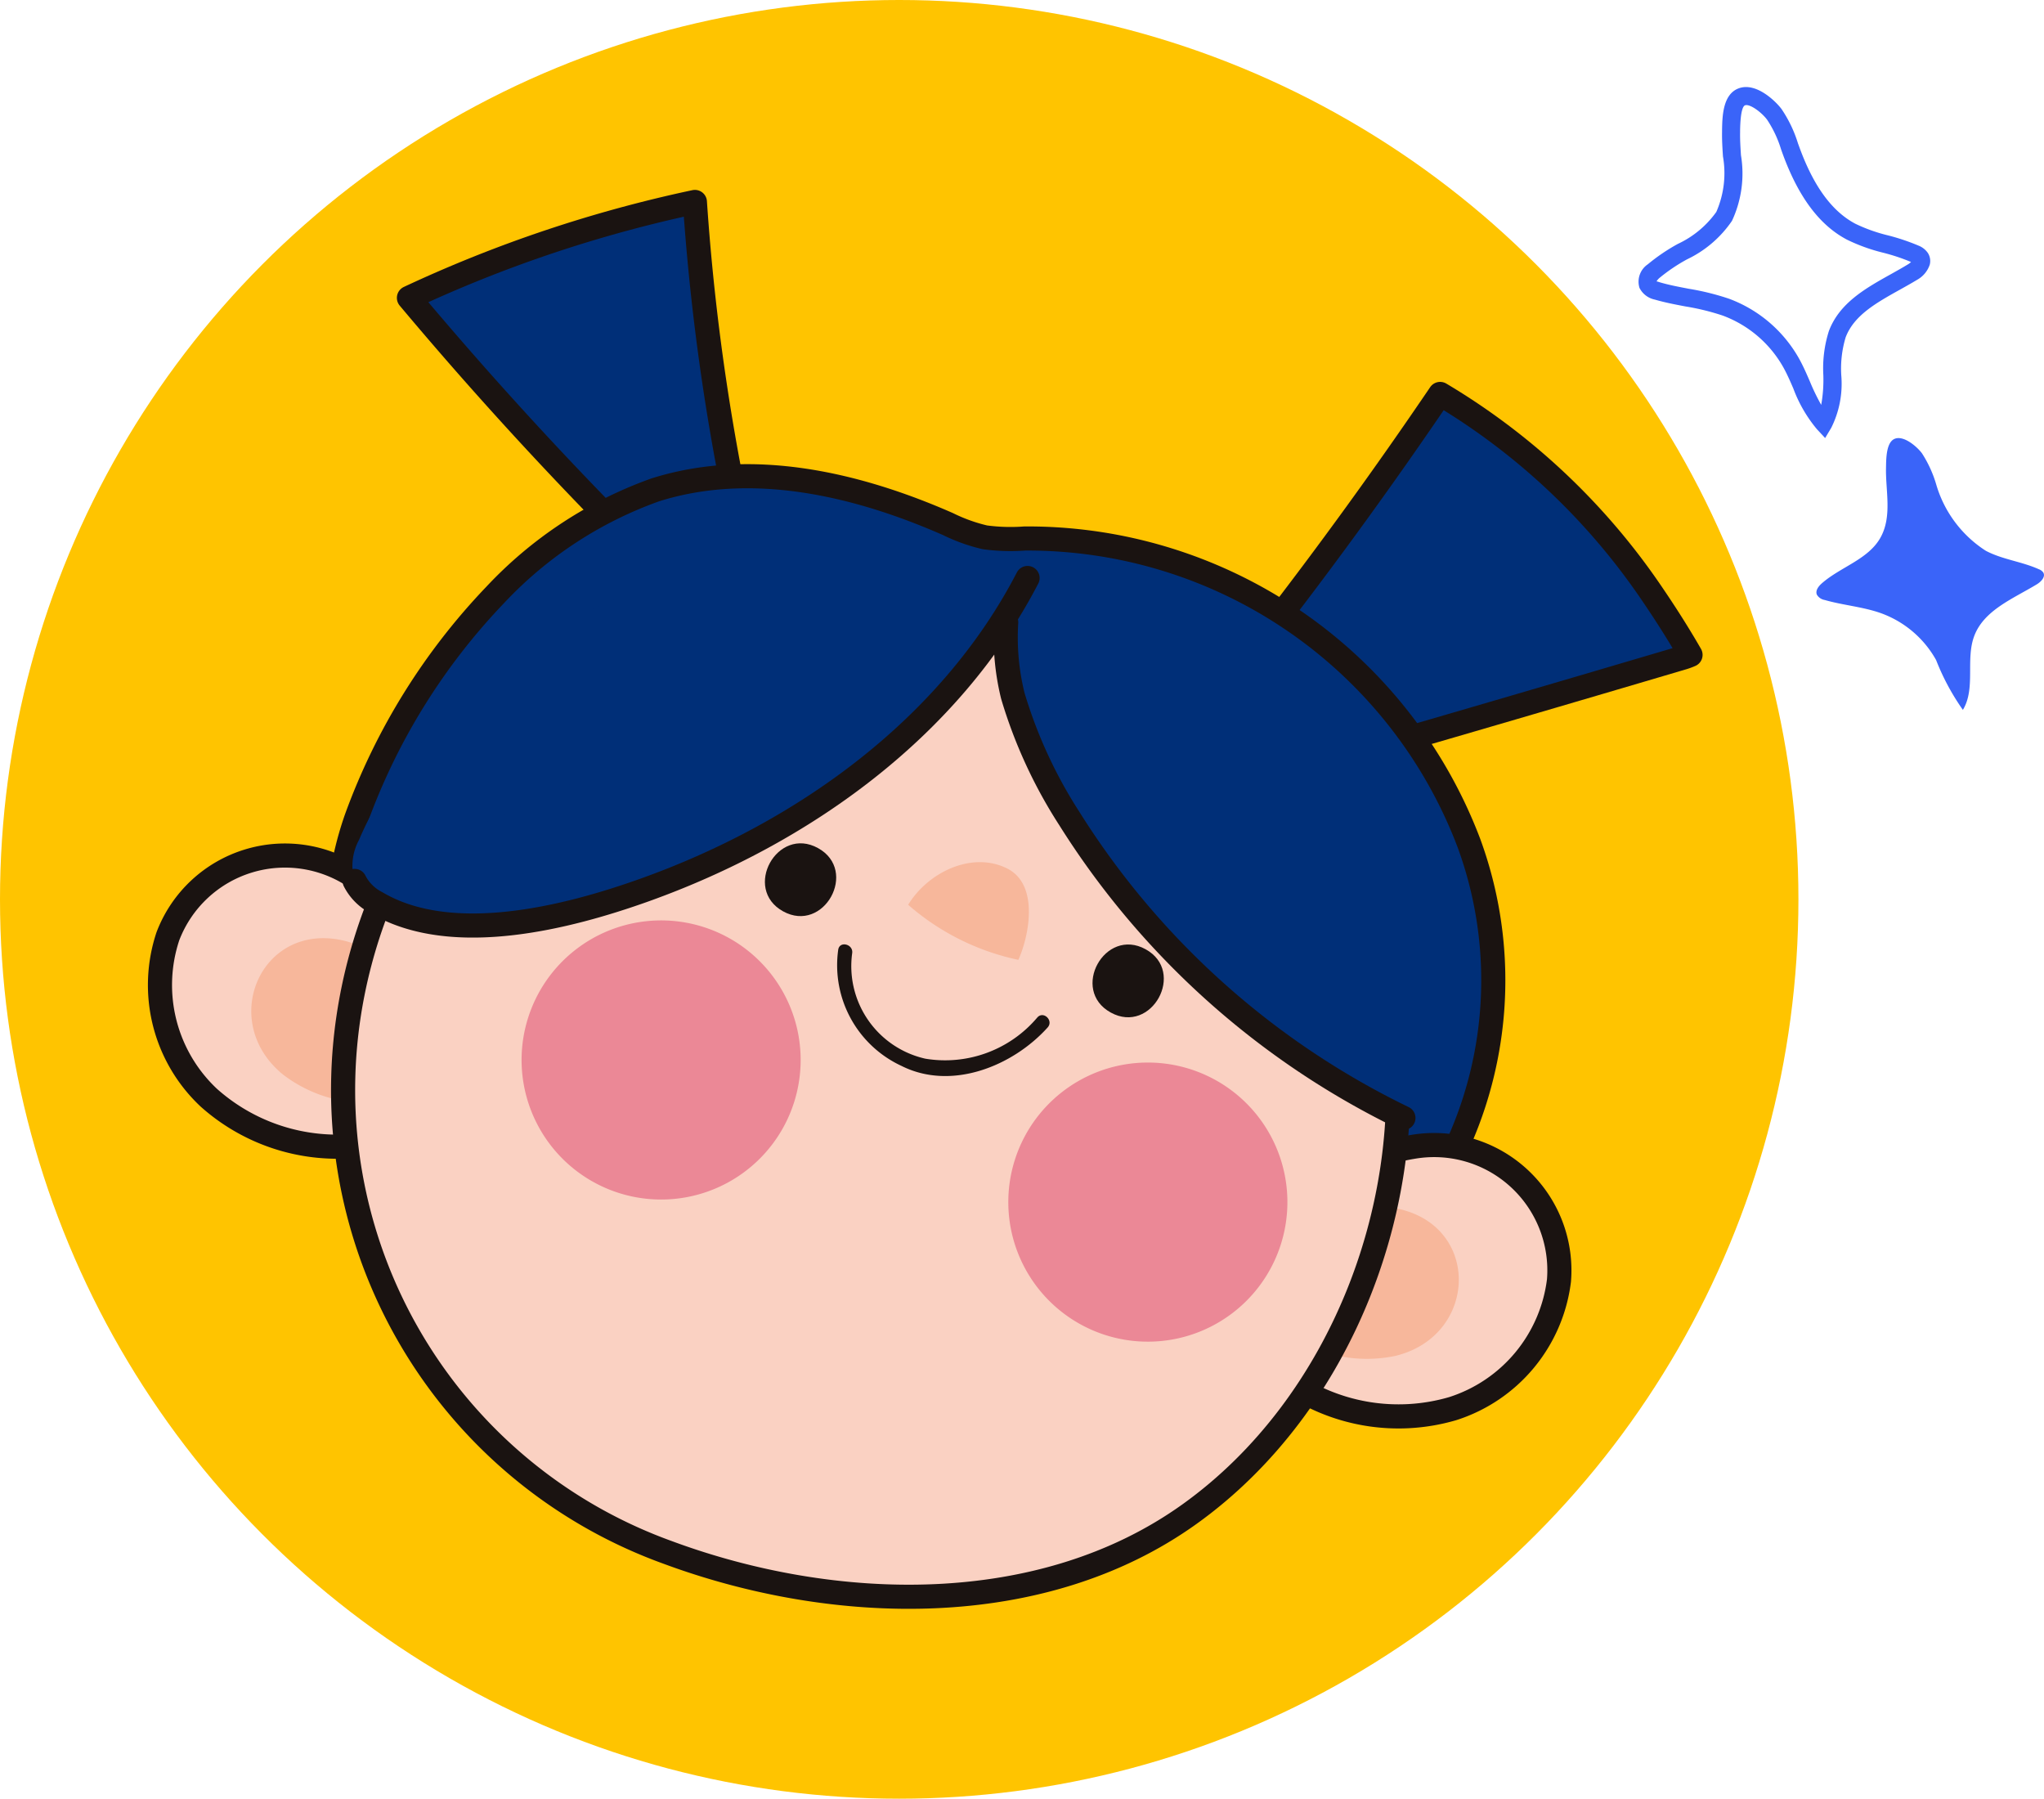 <svg xmlns="http://www.w3.org/2000/svg" width="113.655" height="100" viewBox="0 0 113.655 100">
  <g id="add_illust" transform="translate(-330 -3795)">
    <circle id="icon" cx="50" cy="50" r="50" transform="translate(330 3795)" fill="#ffc400"/>
    <g id="그룹_334" data-name="그룹 334" transform="translate(117.685 3454.336)">
      <path id="패스_2192" data-name="패스 2192" d="M316.865,370.575c-.688,1.2-2.213,1.608-3.253,2.524-.182.16-.363.4-.273.622a.623.623,0,0,0,.439.3c1.041.3,2.145.376,3.164.747a5.744,5.744,0,0,1,3.028,2.591,13,13,0,0,0,1.49,2.771c.726-1.2.135-2.805.634-4.116.545-1.434,2.164-2.068,3.476-2.864.239-.145.5-.42.359-.658a.511.511,0,0,0-.246-.181c-.95-.43-2.028-.538-2.95-1.027a6.563,6.563,0,0,1-2.764-3.713,6.593,6.593,0,0,0-.786-1.707c-.264-.354-.985-.992-1.493-.813s-.495,1.155-.505,1.635C317.158,367.967,317.541,369.392,316.865,370.575Z" fill="#3a64f9"/>
      <path id="패스_2193" data-name="패스 2193" d="M325.3,358.176l-.451-.485a7.691,7.691,0,0,1-1.318-2.272c-.171-.394-.342-.789-.548-1.161a6.43,6.43,0,0,0-3.378-2.891,13.192,13.192,0,0,0-2.064-.506c-.561-.106-1.144-.217-1.712-.382a1.232,1.232,0,0,1-.851-.65,1.166,1.166,0,0,1,.46-1.311,10.656,10.656,0,0,1,1.676-1.137,5.449,5.449,0,0,0,2.135-1.775h0a5.385,5.385,0,0,0,.37-3.086c-.03-.46-.059-.917-.05-1.361l0-.1c.013-.752.034-2.01.94-2.33.972-.344,2.059.744,2.363,1.151a7.122,7.122,0,0,1,.916,1.908l.1.274c.79,2.141,1.8,3.515,3.092,4.2a9.043,9.043,0,0,0,1.821.648,12.029,12.029,0,0,1,1.7.572,1.128,1.128,0,0,1,.517.413.83.83,0,0,1,.1.642,1.515,1.515,0,0,1-.7.84c-.309.187-.632.367-.957.549-1.314.732-2.554,1.425-3.019,2.648a6.025,6.025,0,0,0-.245,2.107,5.475,5.475,0,0,1-.557,2.927Zm-9.373-8.711a1.468,1.468,0,0,1,.181.053c.524.153,1.056.253,1.621.361a14.11,14.11,0,0,1,2.218.549,7.429,7.429,0,0,1,3.911,3.345c.222.4.407.825.59,1.248a11.73,11.73,0,0,0,.634,1.311,7.907,7.907,0,0,0,.118-1.654,6.837,6.837,0,0,1,.311-2.458c.594-1.565,2.054-2.379,3.467-3.166.313-.176.626-.35.924-.532a.836.836,0,0,0,.174-.134,10.976,10.976,0,0,0-1.545-.514,9.954,9.954,0,0,1-2.018-.728c-1.519-.8-2.684-2.355-3.562-4.738l-.1-.279a6.3,6.3,0,0,0-.777-1.65c-.312-.418-.968-.9-1.23-.8-.093.033-.253.259-.272,1.4l0,.1c-.008.416.02.843.048,1.275a6.214,6.214,0,0,1-.5,3.648,6.293,6.293,0,0,1-2.5,2.14,9.7,9.7,0,0,0-1.522,1.025A.806.806,0,0,0,315.926,349.465Z" transform="translate(-11.5 6.841)" fill="#3a64f9"/>
    </g>
    <g id="그룹_468" data-name="그룹 468" transform="translate(-2804.457 1663.142)">
      <path id="패스_2640" data-name="패스 2640" d="M3172.085,2164.435a214.1,214.1,0,0,1-14.889-16.017,73.509,73.509,0,0,1,15.9-5.332,125.448,125.448,0,0,0,3.168,20.782" fill="#002f78" stroke="#1a1311" stroke-linecap="round" stroke-linejoin="round" stroke-width="1.341"/>
      <path id="패스_2641" data-name="패스 2641" d="M3229.293,2164.836a37.186,37.186,0,0,0-11.758-11.076q-4.57,6.736-9.555,13.179l4.28,6.976q9.394-2.717,18.771-5.492a3.523,3.523,0,0,0,.426-.157C3230.753,2167.041,3230.008,2165.884,3229.293,2164.836Z" transform="translate(-3)" fill="#002f78" stroke="#1a1311" stroke-linecap="round" stroke-linejoin="round" stroke-width="1.341"/>
      <path id="패스_2642" data-name="패스 2642" d="M3154.772,2188.863c-1.982-3.42-1.817-7.785-.486-11.547a35.463,35.463,0,0,1,7.7-12.377,22.593,22.593,0,0,1,8.911-5.848c5.347-1.686,11.166-.338,16.264,1.9a9.55,9.55,0,0,0,2.058.739,10.642,10.642,0,0,0,2.209.067,26.236,26.236,0,0,1,24.706,16.928,22.148,22.148,0,0,1-1.715,18.884c-1.584,2.565-2.876,4.338-5.893,3.645-3.849-.884-7.636-2.065-11.51-2.9" fill="#002f78" stroke="#1a1311" stroke-linecap="round" stroke-linejoin="round" stroke-width="1.341"/>
      <path id="패스_2643" data-name="패스 2643" d="M3206.786,2198.731a11.68,11.68,0,0,1,6.2-3.107,6.967,6.967,0,0,1,8.157,7.422,8.582,8.582,0,0,1-5.906,7.125,10.72,10.72,0,0,1-9.318-1.615" fill="#fad1c2" stroke="#1a1311" stroke-linecap="round" stroke-linejoin="round" stroke-width="1.341"/>
      <path id="패스_2644" data-name="패스 2644" d="M3207.659,2199.955a6.317,6.317,0,0,1,4.313-.939c4.849.846,4.722,7.084.088,8.22a7.675,7.675,0,0,1-4.549-.422" fill="#f7b79b"/>
      <path id="패스_2645" data-name="패스 2645" d="M3158.606,2186.18a11.689,11.689,0,0,0-4.262-5.466,6.967,6.967,0,0,0-10.553,3.2,8.583,8.583,0,0,0,2.276,8.971,10.718,10.718,0,0,0,9.108,2.541" fill="#fad1c2" stroke="#1a1311" stroke-linecap="round" stroke-linejoin="round" stroke-width="1.341"/>
      <path id="패스_2646" data-name="패스 2646" d="M3157.291,2186.911a6.318,6.318,0,0,0-3.492-2.7c-4.743-1.317-7.305,4.371-3.608,7.386a7.674,7.674,0,0,0,4.29,1.572" fill="#f7b79b"/>
      <path id="패스_2647" data-name="패스 2647" d="M3165.592,2169.725c16.682-10.463,43.223-1.531,46.3,18.592,1.545,10.1-2.74,21.6-11.3,27.724-8.239,5.9-19.784,5.55-29.03,2.117a27.324,27.324,0,0,1-18.018-26.408C3153.758,2183.174,3158.1,2174.421,3165.592,2169.725Z" fill="#fad1c2" stroke="#1a1311" stroke-linecap="round" stroke-linejoin="round" stroke-width="1.341"/>
      <path id="패스_2648" data-name="패스 2648" d="M3191.082,2185.221c.571-1.251,1.2-4.174-.632-5.084-1.965-.976-4.409.234-5.495,2.023A13.552,13.552,0,0,0,3191.082,2185.221Z" fill="#f7b79b"/>
      <g id="그룹_467" data-name="그룹 467">
        <g id="그룹_464" data-name="그룹 464">
          <path id="패스_2649" data-name="패스 2649" d="M3178,2182.524c2.268,1.253,4.21-2.264,1.942-3.516s-4.209,2.264-1.942,3.516Z" fill="#1a1311"/>
        </g>
        <g id="그룹_465" data-name="그룹 465">
          <path id="패스_2650" data-name="패스 2650" d="M3196.217,2188.149c2.267,1.253,4.21-2.264,1.942-3.516s-4.21,2.264-1.942,3.516Z" fill="#1a1311"/>
        </g>
        <g id="그룹_466" data-name="그룹 466">
          <path id="패스_2651" data-name="패스 2651" d="M3181.065,2184.663a6.167,6.167,0,0,0,3.518,6.454c2.784,1.4,6.194.009,8.127-2.136.344-.382-.227-.94-.572-.558a6.71,6.71,0,0,1-6.227,2.293,5.273,5.273,0,0,1-4.069-5.866c.071-.505-.705-.7-.777-.187Z" fill="#1a1311"/>
        </g>
      </g>
      <path id="패스_2652" data-name="패스 2652" d="M3170.3,2181.336c-4.258,1.524-10.721,3.188-14.906.714a2.768,2.768,0,0,1-1.224-1.216,3.032,3.032,0,0,1,.253-2.287c2.4-5.715,8.716-10.964,14.3-13.429a33.9,33.9,0,0,1,22.87-1.126C3187.284,2172.314,3179.129,2178.178,3170.3,2181.336Z" fill="#002f78"/>
      <path id="패스_2653" data-name="패스 2653" d="M3209,2174.239a31.577,31.577,0,0,0-9.5-8.641c-.472-.277-9.232-4.061-9.024-2.275.289,2.49-.236,4.533.459,7.019a27.049,27.049,0,0,0,3.209,6.969,46.073,46.073,0,0,0,18.949,16.98C3215.207,2187.176,3213.164,2180.006,3209,2174.239Z" fill="#002f78"/>
      <path id="패스_2654" data-name="패스 2654" d="M3178.01,2194.539a7.759,7.759,0,1,1-3.04-10.543A7.76,7.76,0,0,1,3178.01,2194.539Z" fill="#eb8896"/>
      <path id="패스_2655" data-name="패스 2655" d="M3205.074,2202.441a7.759,7.759,0,1,1-3.04-10.543A7.757,7.757,0,0,1,3205.074,2202.441Z" fill="#eb8896"/>
      <path id="패스_2656" data-name="패스 2656" d="M3191.594,2163.992c-4.31,8.322-12.465,14.186-21.289,17.344-4.258,1.524-10.721,3.188-14.906.714a2.768,2.768,0,0,1-1.224-1.216" fill="#002f78" stroke="#1a1311" stroke-linecap="round" stroke-linejoin="round" stroke-width="1.341"/>
      <path id="패스_2657" data-name="패스 2657" d="M3190.406,2166.456a13.556,13.556,0,0,0,.366,4.078,26.518,26.518,0,0,0,3.145,6.832,45.167,45.167,0,0,0,18.576,16.645" fill="#002f78" stroke="#1a1311" stroke-linecap="round" stroke-linejoin="round" stroke-width="1.341"/>
    </g>
  </g>
</svg>

